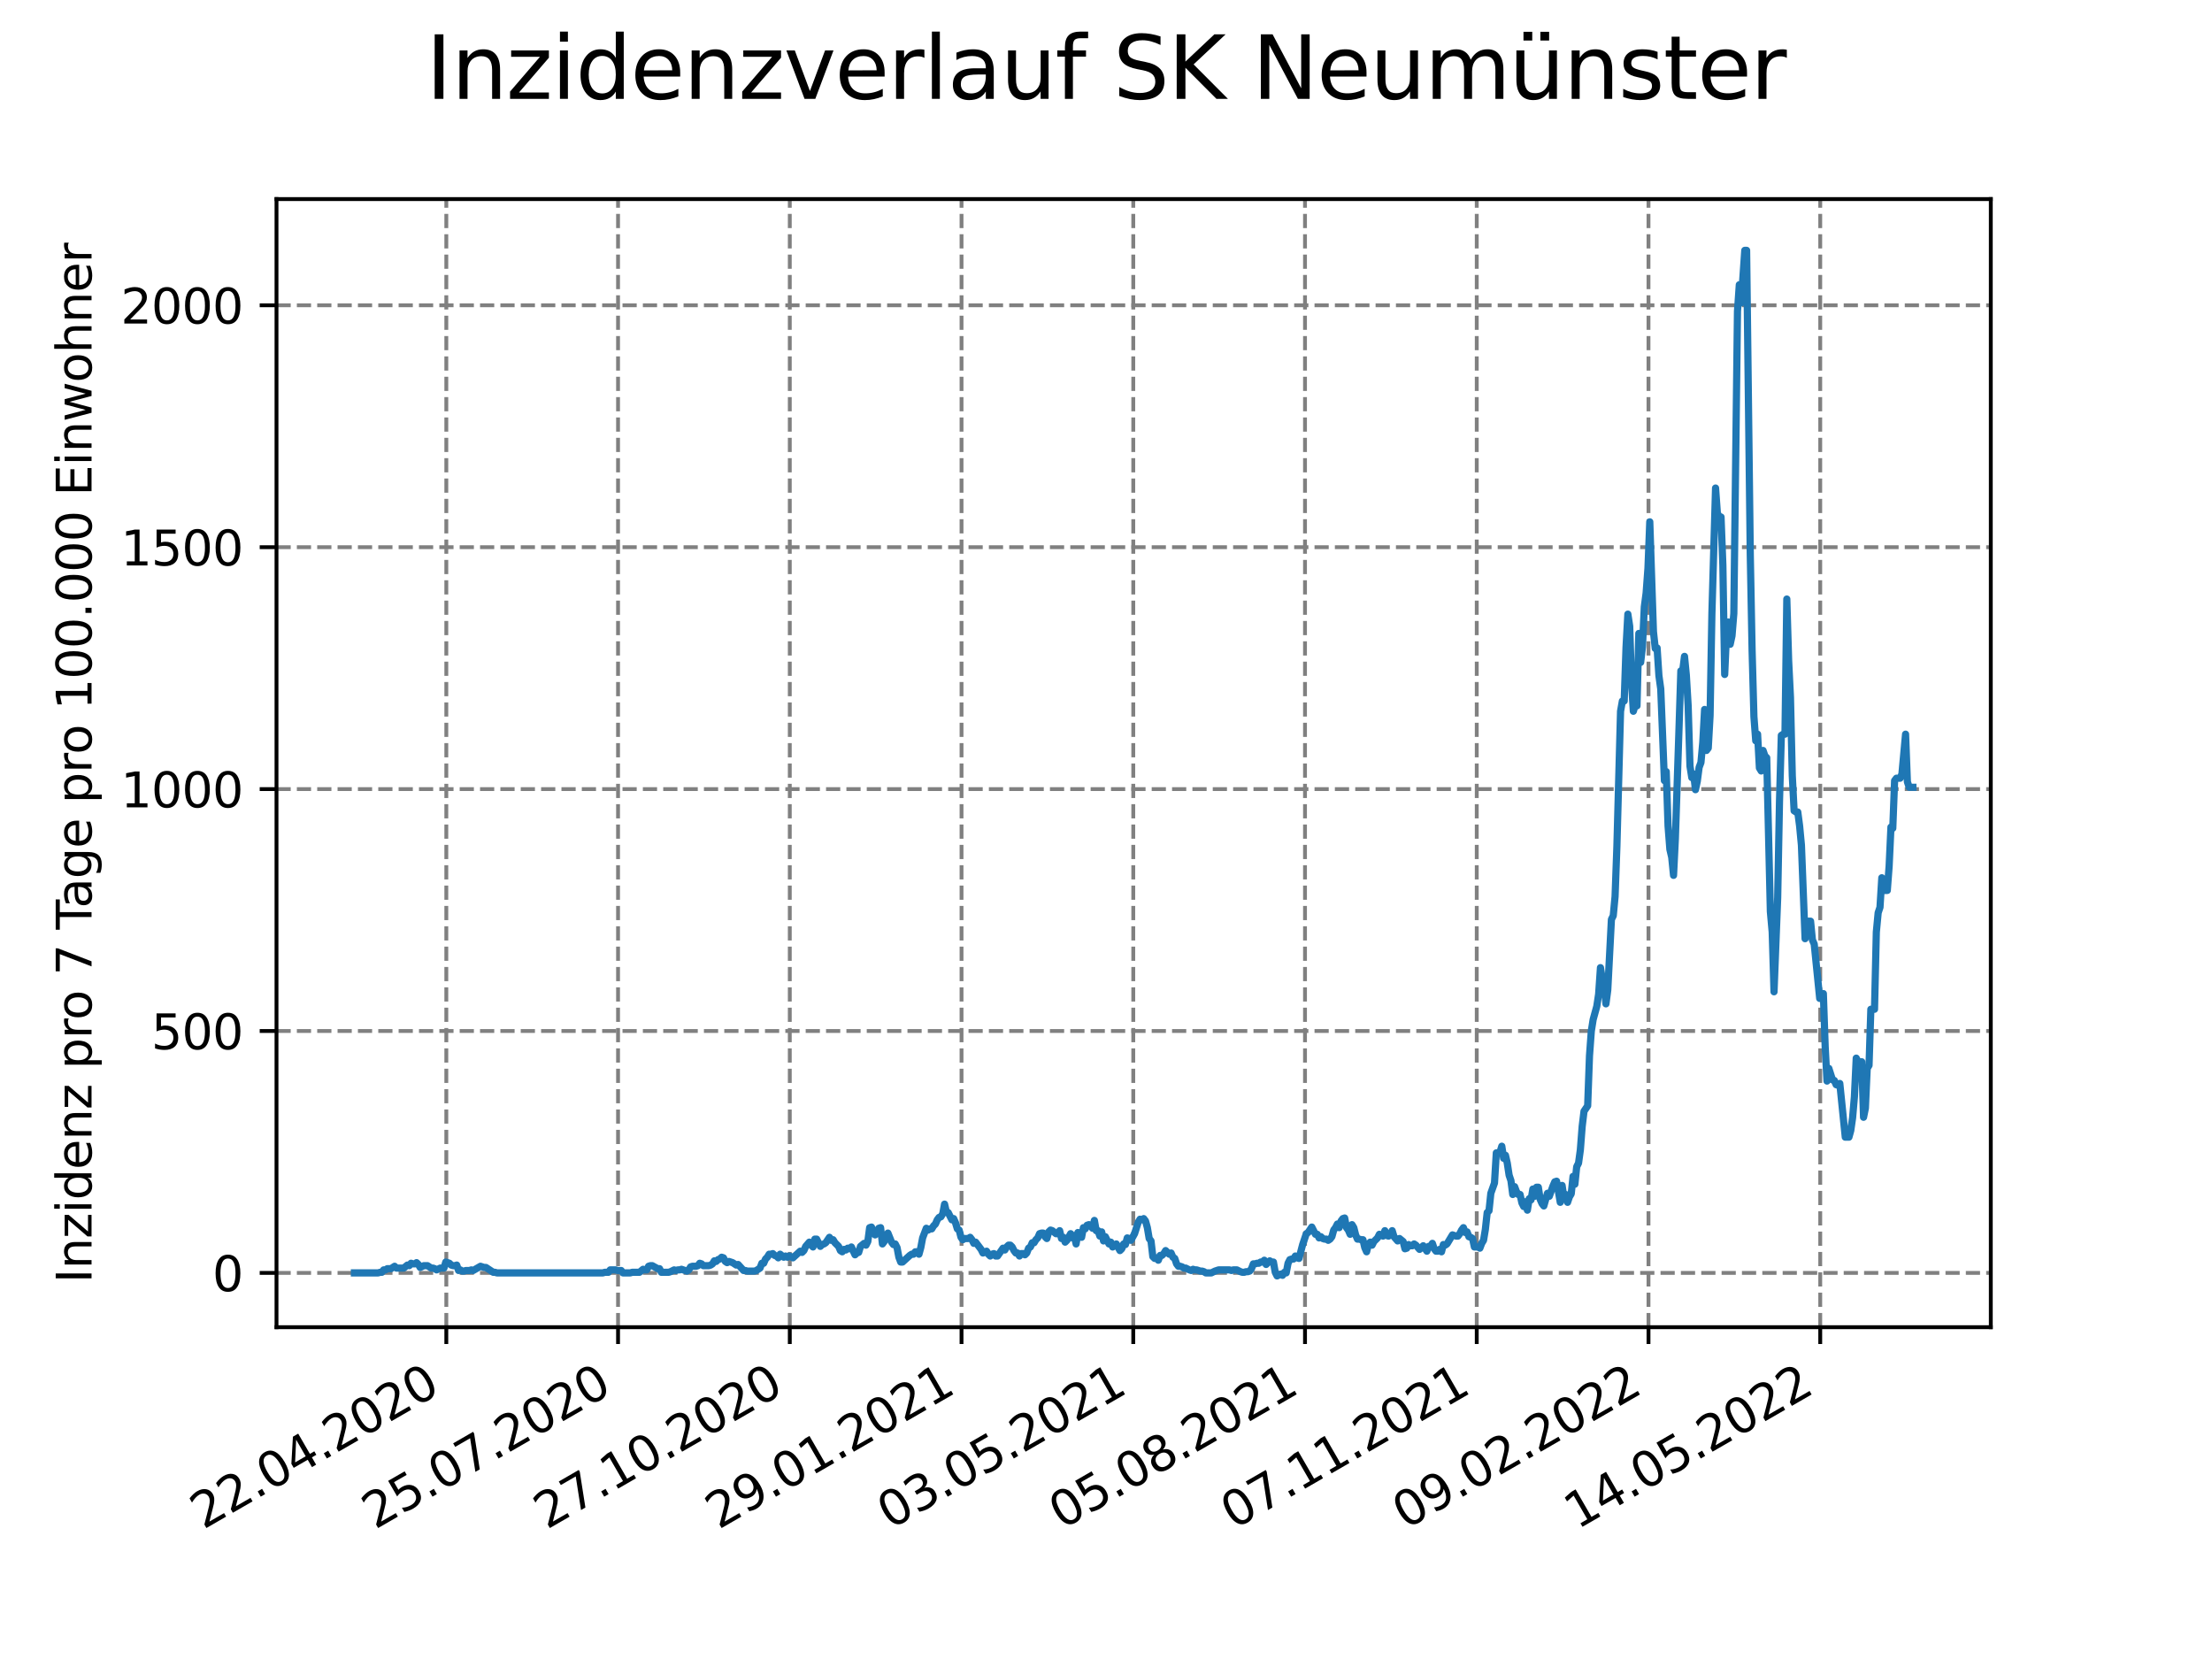 <?xml version="1.0" encoding="utf-8" standalone="no"?>
<!DOCTYPE svg PUBLIC "-//W3C//DTD SVG 1.1//EN"
  "http://www.w3.org/Graphics/SVG/1.1/DTD/svg11.dtd">
<svg xmlns:xlink="http://www.w3.org/1999/xlink" width="460.8pt" height="345.6pt" viewBox="0 0 460.8 345.6" xmlns="http://www.w3.org/2000/svg" version="1.1">
 <defs>
  <style type="text/css">*{stroke-linejoin: round; stroke-linecap: butt}</style>
 </defs>
 <g id="figure_1">
  <g id="patch_1">
   <path d="M 0 345.6 
L 460.8 345.6 
L 460.8 0 
L 0 0 
z
" style="fill: #ffffff"/>
  </g>
  <g id="axes_1">
   <g id="patch_2">
    <path d="M 57.6 276.48 
L 414.72 276.48 
L 414.72 41.472 
L 57.6 41.472 
z
" style="fill: #ffffff"/>
   </g>
   <g id="matplotlib.axis_1">
    <g id="xtick_1">
     <g id="line2d_1">
      <path d="M 92.974 276.48 
L 92.974 41.472 
" clip-path="url(#pdfe503b0ef)" style="fill: none; stroke-dasharray: 2.96,1.28; stroke-dashoffset: 0; stroke: #808080; stroke-width: 0.8"/>
     </g>
     <g id="line2d_2">
      <defs>
       <path id="m861357cc79" d="M 0 0 
L 0 3.5 
" style="stroke: #000000; stroke-width: 0.8"/>
      </defs>
      <g>
       <use xlink:href="#m861357cc79" x="92.974" y="276.48" style="stroke: #000000; stroke-width: 0.8"/>
      </g>
     </g>
     <g id="text_1">
      <!-- 22.04.2020 -->
      <g transform="translate(42.349 318.689)rotate(-30)scale(0.1 -0.1)">
       <defs>
        <path id="DejaVuSans-32" d="M 1228 531 
L 3431 531 
L 3431 0 
L 469 0 
L 469 531 
Q 828 903 1448 1529 
Q 2069 2156 2228 2338 
Q 2531 2678 2651 2914 
Q 2772 3150 2772 3378 
Q 2772 3750 2511 3984 
Q 2250 4219 1831 4219 
Q 1534 4219 1204 4116 
Q 875 4013 500 3803 
L 500 4441 
Q 881 4594 1212 4672 
Q 1544 4750 1819 4750 
Q 2544 4750 2975 4387 
Q 3406 4025 3406 3419 
Q 3406 3131 3298 2873 
Q 3191 2616 2906 2266 
Q 2828 2175 2409 1742 
Q 1991 1309 1228 531 
z
" transform="scale(0.016)"/>
        <path id="DejaVuSans-2e" d="M 684 794 
L 1344 794 
L 1344 0 
L 684 0 
L 684 794 
z
" transform="scale(0.016)"/>
        <path id="DejaVuSans-30" d="M 2034 4250 
Q 1547 4250 1301 3770 
Q 1056 3291 1056 2328 
Q 1056 1369 1301 889 
Q 1547 409 2034 409 
Q 2525 409 2770 889 
Q 3016 1369 3016 2328 
Q 3016 3291 2770 3770 
Q 2525 4250 2034 4250 
z
M 2034 4750 
Q 2819 4750 3233 4129 
Q 3647 3509 3647 2328 
Q 3647 1150 3233 529 
Q 2819 -91 2034 -91 
Q 1250 -91 836 529 
Q 422 1150 422 2328 
Q 422 3509 836 4129 
Q 1250 4750 2034 4750 
z
" transform="scale(0.016)"/>
        <path id="DejaVuSans-34" d="M 2419 4116 
L 825 1625 
L 2419 1625 
L 2419 4116 
z
M 2253 4666 
L 3047 4666 
L 3047 1625 
L 3713 1625 
L 3713 1100 
L 3047 1100 
L 3047 0 
L 2419 0 
L 2419 1100 
L 313 1100 
L 313 1709 
L 2253 4666 
z
" transform="scale(0.016)"/>
       </defs>
       <use xlink:href="#DejaVuSans-32"/>
       <use xlink:href="#DejaVuSans-32" x="63.623"/>
       <use xlink:href="#DejaVuSans-2e" x="127.246"/>
       <use xlink:href="#DejaVuSans-30" x="159.033"/>
       <use xlink:href="#DejaVuSans-34" x="222.656"/>
       <use xlink:href="#DejaVuSans-2e" x="286.279"/>
       <use xlink:href="#DejaVuSans-32" x="318.066"/>
       <use xlink:href="#DejaVuSans-30" x="381.689"/>
       <use xlink:href="#DejaVuSans-32" x="445.312"/>
       <use xlink:href="#DejaVuSans-30" x="508.936"/>
      </g>
     </g>
    </g>
    <g id="xtick_2">
     <g id="line2d_3">
      <path d="M 128.751 276.48 
L 128.751 41.472 
" clip-path="url(#pdfe503b0ef)" style="fill: none; stroke-dasharray: 2.96,1.28; stroke-dashoffset: 0; stroke: #808080; stroke-width: 0.8"/>
     </g>
     <g id="line2d_4">
      <g>
       <use xlink:href="#m861357cc79" x="128.751" y="276.48" style="stroke: #000000; stroke-width: 0.8"/>
      </g>
     </g>
     <g id="text_2">
      <!-- 25.07.2020 -->
      <g transform="translate(78.125 318.689)rotate(-30)scale(0.1 -0.1)">
       <defs>
        <path id="DejaVuSans-35" d="M 691 4666 
L 3169 4666 
L 3169 4134 
L 1269 4134 
L 1269 2991 
Q 1406 3038 1543 3061 
Q 1681 3084 1819 3084 
Q 2600 3084 3056 2656 
Q 3513 2228 3513 1497 
Q 3513 744 3044 326 
Q 2575 -91 1722 -91 
Q 1428 -91 1123 -41 
Q 819 9 494 109 
L 494 744 
Q 775 591 1075 516 
Q 1375 441 1709 441 
Q 2250 441 2565 725 
Q 2881 1009 2881 1497 
Q 2881 1984 2565 2268 
Q 2250 2553 1709 2553 
Q 1456 2553 1204 2497 
Q 953 2441 691 2322 
L 691 4666 
z
" transform="scale(0.016)"/>
        <path id="DejaVuSans-37" d="M 525 4666 
L 3525 4666 
L 3525 4397 
L 1831 0 
L 1172 0 
L 2766 4134 
L 525 4134 
L 525 4666 
z
" transform="scale(0.016)"/>
       </defs>
       <use xlink:href="#DejaVuSans-32"/>
       <use xlink:href="#DejaVuSans-35" x="63.623"/>
       <use xlink:href="#DejaVuSans-2e" x="127.246"/>
       <use xlink:href="#DejaVuSans-30" x="159.033"/>
       <use xlink:href="#DejaVuSans-37" x="222.656"/>
       <use xlink:href="#DejaVuSans-2e" x="286.279"/>
       <use xlink:href="#DejaVuSans-32" x="318.066"/>
       <use xlink:href="#DejaVuSans-30" x="381.689"/>
       <use xlink:href="#DejaVuSans-32" x="445.312"/>
       <use xlink:href="#DejaVuSans-30" x="508.936"/>
      </g>
     </g>
    </g>
    <g id="xtick_3">
     <g id="line2d_5">
      <path d="M 164.527 276.48 
L 164.527 41.472 
" clip-path="url(#pdfe503b0ef)" style="fill: none; stroke-dasharray: 2.96,1.28; stroke-dashoffset: 0; stroke: #808080; stroke-width: 0.8"/>
     </g>
     <g id="line2d_6">
      <g>
       <use xlink:href="#m861357cc79" x="164.527" y="276.48" style="stroke: #000000; stroke-width: 0.8"/>
      </g>
     </g>
     <g id="text_3">
      <!-- 27.10.2020 -->
      <g transform="translate(113.902 318.689)rotate(-30)scale(0.1 -0.1)">
       <defs>
        <path id="DejaVuSans-31" d="M 794 531 
L 1825 531 
L 1825 4091 
L 703 3866 
L 703 4441 
L 1819 4666 
L 2450 4666 
L 2450 531 
L 3481 531 
L 3481 0 
L 794 0 
L 794 531 
z
" transform="scale(0.016)"/>
       </defs>
       <use xlink:href="#DejaVuSans-32"/>
       <use xlink:href="#DejaVuSans-37" x="63.623"/>
       <use xlink:href="#DejaVuSans-2e" x="127.246"/>
       <use xlink:href="#DejaVuSans-31" x="159.033"/>
       <use xlink:href="#DejaVuSans-30" x="222.656"/>
       <use xlink:href="#DejaVuSans-2e" x="286.279"/>
       <use xlink:href="#DejaVuSans-32" x="318.066"/>
       <use xlink:href="#DejaVuSans-30" x="381.689"/>
       <use xlink:href="#DejaVuSans-32" x="445.312"/>
       <use xlink:href="#DejaVuSans-30" x="508.936"/>
      </g>
     </g>
    </g>
    <g id="xtick_4">
     <g id="line2d_7">
      <path d="M 200.304 276.48 
L 200.304 41.472 
" clip-path="url(#pdfe503b0ef)" style="fill: none; stroke-dasharray: 2.96,1.28; stroke-dashoffset: 0; stroke: #808080; stroke-width: 0.8"/>
     </g>
     <g id="line2d_8">
      <g>
       <use xlink:href="#m861357cc79" x="200.304" y="276.48" style="stroke: #000000; stroke-width: 0.8"/>
      </g>
     </g>
     <g id="text_4">
      <!-- 29.01.2021 -->
      <g transform="translate(149.679 318.689)rotate(-30)scale(0.1 -0.1)">
       <defs>
        <path id="DejaVuSans-39" d="M 703 97 
L 703 672 
Q 941 559 1184 500 
Q 1428 441 1663 441 
Q 2288 441 2617 861 
Q 2947 1281 2994 2138 
Q 2813 1869 2534 1725 
Q 2256 1581 1919 1581 
Q 1219 1581 811 2004 
Q 403 2428 403 3163 
Q 403 3881 828 4315 
Q 1253 4750 1959 4750 
Q 2769 4750 3195 4129 
Q 3622 3509 3622 2328 
Q 3622 1225 3098 567 
Q 2575 -91 1691 -91 
Q 1453 -91 1209 -44 
Q 966 3 703 97 
z
M 1959 2075 
Q 2384 2075 2632 2365 
Q 2881 2656 2881 3163 
Q 2881 3666 2632 3958 
Q 2384 4250 1959 4250 
Q 1534 4250 1286 3958 
Q 1038 3666 1038 3163 
Q 1038 2656 1286 2365 
Q 1534 2075 1959 2075 
z
" transform="scale(0.016)"/>
       </defs>
       <use xlink:href="#DejaVuSans-32"/>
       <use xlink:href="#DejaVuSans-39" x="63.623"/>
       <use xlink:href="#DejaVuSans-2e" x="127.246"/>
       <use xlink:href="#DejaVuSans-30" x="159.033"/>
       <use xlink:href="#DejaVuSans-31" x="222.656"/>
       <use xlink:href="#DejaVuSans-2e" x="286.279"/>
       <use xlink:href="#DejaVuSans-32" x="318.066"/>
       <use xlink:href="#DejaVuSans-30" x="381.689"/>
       <use xlink:href="#DejaVuSans-32" x="445.312"/>
       <use xlink:href="#DejaVuSans-31" x="508.936"/>
      </g>
     </g>
    </g>
    <g id="xtick_5">
     <g id="line2d_9">
      <path d="M 236.081 276.48 
L 236.081 41.472 
" clip-path="url(#pdfe503b0ef)" style="fill: none; stroke-dasharray: 2.96,1.28; stroke-dashoffset: 0; stroke: #808080; stroke-width: 0.8"/>
     </g>
     <g id="line2d_10">
      <g>
       <use xlink:href="#m861357cc79" x="236.081" y="276.48" style="stroke: #000000; stroke-width: 0.8"/>
      </g>
     </g>
     <g id="text_5">
      <!-- 03.05.2021 -->
      <g transform="translate(185.455 318.689)rotate(-30)scale(0.1 -0.1)">
       <defs>
        <path id="DejaVuSans-33" d="M 2597 2516 
Q 3050 2419 3304 2112 
Q 3559 1806 3559 1356 
Q 3559 666 3084 287 
Q 2609 -91 1734 -91 
Q 1441 -91 1130 -33 
Q 819 25 488 141 
L 488 750 
Q 750 597 1062 519 
Q 1375 441 1716 441 
Q 2309 441 2620 675 
Q 2931 909 2931 1356 
Q 2931 1769 2642 2001 
Q 2353 2234 1838 2234 
L 1294 2234 
L 1294 2753 
L 1863 2753 
Q 2328 2753 2575 2939 
Q 2822 3125 2822 3475 
Q 2822 3834 2567 4026 
Q 2313 4219 1838 4219 
Q 1578 4219 1281 4162 
Q 984 4106 628 3988 
L 628 4550 
Q 988 4650 1302 4700 
Q 1616 4750 1894 4750 
Q 2613 4750 3031 4423 
Q 3450 4097 3450 3541 
Q 3450 3153 3228 2886 
Q 3006 2619 2597 2516 
z
" transform="scale(0.016)"/>
       </defs>
       <use xlink:href="#DejaVuSans-30"/>
       <use xlink:href="#DejaVuSans-33" x="63.623"/>
       <use xlink:href="#DejaVuSans-2e" x="127.246"/>
       <use xlink:href="#DejaVuSans-30" x="159.033"/>
       <use xlink:href="#DejaVuSans-35" x="222.656"/>
       <use xlink:href="#DejaVuSans-2e" x="286.279"/>
       <use xlink:href="#DejaVuSans-32" x="318.066"/>
       <use xlink:href="#DejaVuSans-30" x="381.689"/>
       <use xlink:href="#DejaVuSans-32" x="445.312"/>
       <use xlink:href="#DejaVuSans-31" x="508.936"/>
      </g>
     </g>
    </g>
    <g id="xtick_6">
     <g id="line2d_11">
      <path d="M 271.857 276.48 
L 271.857 41.472 
" clip-path="url(#pdfe503b0ef)" style="fill: none; stroke-dasharray: 2.96,1.28; stroke-dashoffset: 0; stroke: #808080; stroke-width: 0.8"/>
     </g>
     <g id="line2d_12">
      <g>
       <use xlink:href="#m861357cc79" x="271.857" y="276.48" style="stroke: #000000; stroke-width: 0.8"/>
      </g>
     </g>
     <g id="text_6">
      <!-- 05.08.2021 -->
      <g transform="translate(221.232 318.689)rotate(-30)scale(0.1 -0.1)">
       <defs>
        <path id="DejaVuSans-38" d="M 2034 2216 
Q 1584 2216 1326 1975 
Q 1069 1734 1069 1313 
Q 1069 891 1326 650 
Q 1584 409 2034 409 
Q 2484 409 2743 651 
Q 3003 894 3003 1313 
Q 3003 1734 2745 1975 
Q 2488 2216 2034 2216 
z
M 1403 2484 
Q 997 2584 770 2862 
Q 544 3141 544 3541 
Q 544 4100 942 4425 
Q 1341 4750 2034 4750 
Q 2731 4750 3128 4425 
Q 3525 4100 3525 3541 
Q 3525 3141 3298 2862 
Q 3072 2584 2669 2484 
Q 3125 2378 3379 2068 
Q 3634 1759 3634 1313 
Q 3634 634 3220 271 
Q 2806 -91 2034 -91 
Q 1263 -91 848 271 
Q 434 634 434 1313 
Q 434 1759 690 2068 
Q 947 2378 1403 2484 
z
M 1172 3481 
Q 1172 3119 1398 2916 
Q 1625 2713 2034 2713 
Q 2441 2713 2670 2916 
Q 2900 3119 2900 3481 
Q 2900 3844 2670 4047 
Q 2441 4250 2034 4250 
Q 1625 4250 1398 4047 
Q 1172 3844 1172 3481 
z
" transform="scale(0.016)"/>
       </defs>
       <use xlink:href="#DejaVuSans-30"/>
       <use xlink:href="#DejaVuSans-35" x="63.623"/>
       <use xlink:href="#DejaVuSans-2e" x="127.246"/>
       <use xlink:href="#DejaVuSans-30" x="159.033"/>
       <use xlink:href="#DejaVuSans-38" x="222.656"/>
       <use xlink:href="#DejaVuSans-2e" x="286.279"/>
       <use xlink:href="#DejaVuSans-32" x="318.066"/>
       <use xlink:href="#DejaVuSans-30" x="381.689"/>
       <use xlink:href="#DejaVuSans-32" x="445.312"/>
       <use xlink:href="#DejaVuSans-31" x="508.936"/>
      </g>
     </g>
    </g>
    <g id="xtick_7">
     <g id="line2d_13">
      <path d="M 307.634 276.48 
L 307.634 41.472 
" clip-path="url(#pdfe503b0ef)" style="fill: none; stroke-dasharray: 2.96,1.28; stroke-dashoffset: 0; stroke: #808080; stroke-width: 0.8"/>
     </g>
     <g id="line2d_14">
      <g>
       <use xlink:href="#m861357cc79" x="307.634" y="276.48" style="stroke: #000000; stroke-width: 0.8"/>
      </g>
     </g>
     <g id="text_7">
      <!-- 07.11.2021 -->
      <g transform="translate(257.009 318.689)rotate(-30)scale(0.1 -0.1)">
       <use xlink:href="#DejaVuSans-30"/>
       <use xlink:href="#DejaVuSans-37" x="63.623"/>
       <use xlink:href="#DejaVuSans-2e" x="127.246"/>
       <use xlink:href="#DejaVuSans-31" x="159.033"/>
       <use xlink:href="#DejaVuSans-31" x="222.656"/>
       <use xlink:href="#DejaVuSans-2e" x="286.279"/>
       <use xlink:href="#DejaVuSans-32" x="318.066"/>
       <use xlink:href="#DejaVuSans-30" x="381.689"/>
       <use xlink:href="#DejaVuSans-32" x="445.312"/>
       <use xlink:href="#DejaVuSans-31" x="508.936"/>
      </g>
     </g>
    </g>
    <g id="xtick_8">
     <g id="line2d_15">
      <path d="M 343.411 276.48 
L 343.411 41.472 
" clip-path="url(#pdfe503b0ef)" style="fill: none; stroke-dasharray: 2.96,1.28; stroke-dashoffset: 0; stroke: #808080; stroke-width: 0.8"/>
     </g>
     <g id="line2d_16">
      <g>
       <use xlink:href="#m861357cc79" x="343.411" y="276.48" style="stroke: #000000; stroke-width: 0.8"/>
      </g>
     </g>
     <g id="text_8">
      <!-- 09.02.2022 -->
      <g transform="translate(292.786 318.689)rotate(-30)scale(0.1 -0.1)">
       <use xlink:href="#DejaVuSans-30"/>
       <use xlink:href="#DejaVuSans-39" x="63.623"/>
       <use xlink:href="#DejaVuSans-2e" x="127.246"/>
       <use xlink:href="#DejaVuSans-30" x="159.033"/>
       <use xlink:href="#DejaVuSans-32" x="222.656"/>
       <use xlink:href="#DejaVuSans-2e" x="286.279"/>
       <use xlink:href="#DejaVuSans-32" x="318.066"/>
       <use xlink:href="#DejaVuSans-30" x="381.689"/>
       <use xlink:href="#DejaVuSans-32" x="445.312"/>
       <use xlink:href="#DejaVuSans-32" x="508.936"/>
      </g>
     </g>
    </g>
    <g id="xtick_9">
     <g id="line2d_17">
      <path d="M 379.188 276.48 
L 379.188 41.472 
" clip-path="url(#pdfe503b0ef)" style="fill: none; stroke-dasharray: 2.96,1.28; stroke-dashoffset: 0; stroke: #808080; stroke-width: 0.8"/>
     </g>
     <g id="line2d_18">
      <g>
       <use xlink:href="#m861357cc79" x="379.188" y="276.48" style="stroke: #000000; stroke-width: 0.8"/>
      </g>
     </g>
     <g id="text_9">
      <!-- 14.05.2022 -->
      <g transform="translate(328.562 318.689)rotate(-30)scale(0.1 -0.1)">
       <use xlink:href="#DejaVuSans-31"/>
       <use xlink:href="#DejaVuSans-34" x="63.623"/>
       <use xlink:href="#DejaVuSans-2e" x="127.246"/>
       <use xlink:href="#DejaVuSans-30" x="159.033"/>
       <use xlink:href="#DejaVuSans-35" x="222.656"/>
       <use xlink:href="#DejaVuSans-2e" x="286.279"/>
       <use xlink:href="#DejaVuSans-32" x="318.066"/>
       <use xlink:href="#DejaVuSans-30" x="381.689"/>
       <use xlink:href="#DejaVuSans-32" x="445.312"/>
       <use xlink:href="#DejaVuSans-32" x="508.936"/>
      </g>
     </g>
    </g>
   </g>
   <g id="matplotlib.axis_2">
    <g id="ytick_1">
     <g id="line2d_19">
      <path d="M 57.6 265.169 
L 414.72 265.169 
" clip-path="url(#pdfe503b0ef)" style="fill: none; stroke-dasharray: 2.96,1.28; stroke-dashoffset: 0; stroke: #808080; stroke-width: 0.8"/>
     </g>
     <g id="line2d_20">
      <defs>
       <path id="mcc8c8bc924" d="M 0 0 
L -3.5 0 
" style="stroke: #000000; stroke-width: 0.8"/>
      </defs>
      <g>
       <use xlink:href="#mcc8c8bc924" x="57.6" y="265.169" style="stroke: #000000; stroke-width: 0.8"/>
      </g>
     </g>
     <g id="text_10">
      <!-- 0 -->
      <g transform="translate(44.237 268.969)scale(0.1 -0.1)">
       <use xlink:href="#DejaVuSans-30"/>
      </g>
     </g>
    </g>
    <g id="ytick_2">
     <g id="line2d_21">
      <path d="M 57.6 214.777 
L 414.72 214.777 
" clip-path="url(#pdfe503b0ef)" style="fill: none; stroke-dasharray: 2.96,1.28; stroke-dashoffset: 0; stroke: #808080; stroke-width: 0.8"/>
     </g>
     <g id="line2d_22">
      <g>
       <use xlink:href="#mcc8c8bc924" x="57.6" y="214.777" style="stroke: #000000; stroke-width: 0.8"/>
      </g>
     </g>
     <g id="text_11">
      <!-- 500 -->
      <g transform="translate(31.512 218.576)scale(0.1 -0.1)">
       <use xlink:href="#DejaVuSans-35"/>
       <use xlink:href="#DejaVuSans-30" x="63.623"/>
       <use xlink:href="#DejaVuSans-30" x="127.246"/>
      </g>
     </g>
    </g>
    <g id="ytick_3">
     <g id="line2d_23">
      <path d="M 57.6 164.385 
L 414.72 164.385 
" clip-path="url(#pdfe503b0ef)" style="fill: none; stroke-dasharray: 2.96,1.28; stroke-dashoffset: 0; stroke: #808080; stroke-width: 0.8"/>
     </g>
     <g id="line2d_24">
      <g>
       <use xlink:href="#mcc8c8bc924" x="57.6" y="164.385" style="stroke: #000000; stroke-width: 0.8"/>
      </g>
     </g>
     <g id="text_12">
      <!-- 1000 -->
      <g transform="translate(25.15 168.184)scale(0.1 -0.1)">
       <use xlink:href="#DejaVuSans-31"/>
       <use xlink:href="#DejaVuSans-30" x="63.623"/>
       <use xlink:href="#DejaVuSans-30" x="127.246"/>
       <use xlink:href="#DejaVuSans-30" x="190.869"/>
      </g>
     </g>
    </g>
    <g id="ytick_4">
     <g id="line2d_25">
      <path d="M 57.6 113.993 
L 414.72 113.993 
" clip-path="url(#pdfe503b0ef)" style="fill: none; stroke-dasharray: 2.96,1.28; stroke-dashoffset: 0; stroke: #808080; stroke-width: 0.8"/>
     </g>
     <g id="line2d_26">
      <g>
       <use xlink:href="#mcc8c8bc924" x="57.6" y="113.993" style="stroke: #000000; stroke-width: 0.8"/>
      </g>
     </g>
     <g id="text_13">
      <!-- 1500 -->
      <g transform="translate(25.15 117.792)scale(0.1 -0.1)">
       <use xlink:href="#DejaVuSans-31"/>
       <use xlink:href="#DejaVuSans-35" x="63.623"/>
       <use xlink:href="#DejaVuSans-30" x="127.246"/>
       <use xlink:href="#DejaVuSans-30" x="190.869"/>
      </g>
     </g>
    </g>
    <g id="ytick_5">
     <g id="line2d_27">
      <path d="M 57.6 63.6 
L 414.72 63.6 
" clip-path="url(#pdfe503b0ef)" style="fill: none; stroke-dasharray: 2.96,1.28; stroke-dashoffset: 0; stroke: #808080; stroke-width: 0.8"/>
     </g>
     <g id="line2d_28">
      <g>
       <use xlink:href="#mcc8c8bc924" x="57.6" y="63.6" style="stroke: #000000; stroke-width: 0.8"/>
      </g>
     </g>
     <g id="text_14">
      <!-- 2000 -->
      <g transform="translate(25.15 67.4)scale(0.1 -0.1)">
       <use xlink:href="#DejaVuSans-32"/>
       <use xlink:href="#DejaVuSans-30" x="63.623"/>
       <use xlink:href="#DejaVuSans-30" x="127.246"/>
       <use xlink:href="#DejaVuSans-30" x="190.869"/>
      </g>
     </g>
    </g>
    <g id="text_15">
     <!-- Inzidenz pro 7 Tage pro 100.000 Einwohner -->
     <g transform="translate(19.07 267.301)rotate(-90)scale(0.1 -0.1)">
      <defs>
       <path id="DejaVuSans-49" d="M 628 4666 
L 1259 4666 
L 1259 0 
L 628 0 
L 628 4666 
z
" transform="scale(0.016)"/>
       <path id="DejaVuSans-6e" d="M 3513 2113 
L 3513 0 
L 2938 0 
L 2938 2094 
Q 2938 2591 2744 2837 
Q 2550 3084 2163 3084 
Q 1697 3084 1428 2787 
Q 1159 2491 1159 1978 
L 1159 0 
L 581 0 
L 581 3500 
L 1159 3500 
L 1159 2956 
Q 1366 3272 1645 3428 
Q 1925 3584 2291 3584 
Q 2894 3584 3203 3211 
Q 3513 2838 3513 2113 
z
" transform="scale(0.016)"/>
       <path id="DejaVuSans-7a" d="M 353 3500 
L 3084 3500 
L 3084 2975 
L 922 459 
L 3084 459 
L 3084 0 
L 275 0 
L 275 525 
L 2438 3041 
L 353 3041 
L 353 3500 
z
" transform="scale(0.016)"/>
       <path id="DejaVuSans-69" d="M 603 3500 
L 1178 3500 
L 1178 0 
L 603 0 
L 603 3500 
z
M 603 4863 
L 1178 4863 
L 1178 4134 
L 603 4134 
L 603 4863 
z
" transform="scale(0.016)"/>
       <path id="DejaVuSans-64" d="M 2906 2969 
L 2906 4863 
L 3481 4863 
L 3481 0 
L 2906 0 
L 2906 525 
Q 2725 213 2448 61 
Q 2172 -91 1784 -91 
Q 1150 -91 751 415 
Q 353 922 353 1747 
Q 353 2572 751 3078 
Q 1150 3584 1784 3584 
Q 2172 3584 2448 3432 
Q 2725 3281 2906 2969 
z
M 947 1747 
Q 947 1113 1208 752 
Q 1469 391 1925 391 
Q 2381 391 2643 752 
Q 2906 1113 2906 1747 
Q 2906 2381 2643 2742 
Q 2381 3103 1925 3103 
Q 1469 3103 1208 2742 
Q 947 2381 947 1747 
z
" transform="scale(0.016)"/>
       <path id="DejaVuSans-65" d="M 3597 1894 
L 3597 1613 
L 953 1613 
Q 991 1019 1311 708 
Q 1631 397 2203 397 
Q 2534 397 2845 478 
Q 3156 559 3463 722 
L 3463 178 
Q 3153 47 2828 -22 
Q 2503 -91 2169 -91 
Q 1331 -91 842 396 
Q 353 884 353 1716 
Q 353 2575 817 3079 
Q 1281 3584 2069 3584 
Q 2775 3584 3186 3129 
Q 3597 2675 3597 1894 
z
M 3022 2063 
Q 3016 2534 2758 2815 
Q 2500 3097 2075 3097 
Q 1594 3097 1305 2825 
Q 1016 2553 972 2059 
L 3022 2063 
z
" transform="scale(0.016)"/>
       <path id="DejaVuSans-20" transform="scale(0.016)"/>
       <path id="DejaVuSans-70" d="M 1159 525 
L 1159 -1331 
L 581 -1331 
L 581 3500 
L 1159 3500 
L 1159 2969 
Q 1341 3281 1617 3432 
Q 1894 3584 2278 3584 
Q 2916 3584 3314 3078 
Q 3713 2572 3713 1747 
Q 3713 922 3314 415 
Q 2916 -91 2278 -91 
Q 1894 -91 1617 61 
Q 1341 213 1159 525 
z
M 3116 1747 
Q 3116 2381 2855 2742 
Q 2594 3103 2138 3103 
Q 1681 3103 1420 2742 
Q 1159 2381 1159 1747 
Q 1159 1113 1420 752 
Q 1681 391 2138 391 
Q 2594 391 2855 752 
Q 3116 1113 3116 1747 
z
" transform="scale(0.016)"/>
       <path id="DejaVuSans-72" d="M 2631 2963 
Q 2534 3019 2420 3045 
Q 2306 3072 2169 3072 
Q 1681 3072 1420 2755 
Q 1159 2438 1159 1844 
L 1159 0 
L 581 0 
L 581 3500 
L 1159 3500 
L 1159 2956 
Q 1341 3275 1631 3429 
Q 1922 3584 2338 3584 
Q 2397 3584 2469 3576 
Q 2541 3569 2628 3553 
L 2631 2963 
z
" transform="scale(0.016)"/>
       <path id="DejaVuSans-6f" d="M 1959 3097 
Q 1497 3097 1228 2736 
Q 959 2375 959 1747 
Q 959 1119 1226 758 
Q 1494 397 1959 397 
Q 2419 397 2687 759 
Q 2956 1122 2956 1747 
Q 2956 2369 2687 2733 
Q 2419 3097 1959 3097 
z
M 1959 3584 
Q 2709 3584 3137 3096 
Q 3566 2609 3566 1747 
Q 3566 888 3137 398 
Q 2709 -91 1959 -91 
Q 1206 -91 779 398 
Q 353 888 353 1747 
Q 353 2609 779 3096 
Q 1206 3584 1959 3584 
z
" transform="scale(0.016)"/>
       <path id="DejaVuSans-54" d="M -19 4666 
L 3928 4666 
L 3928 4134 
L 2272 4134 
L 2272 0 
L 1638 0 
L 1638 4134 
L -19 4134 
L -19 4666 
z
" transform="scale(0.016)"/>
       <path id="DejaVuSans-61" d="M 2194 1759 
Q 1497 1759 1228 1600 
Q 959 1441 959 1056 
Q 959 750 1161 570 
Q 1363 391 1709 391 
Q 2188 391 2477 730 
Q 2766 1069 2766 1631 
L 2766 1759 
L 2194 1759 
z
M 3341 1997 
L 3341 0 
L 2766 0 
L 2766 531 
Q 2569 213 2275 61 
Q 1981 -91 1556 -91 
Q 1019 -91 701 211 
Q 384 513 384 1019 
Q 384 1609 779 1909 
Q 1175 2209 1959 2209 
L 2766 2209 
L 2766 2266 
Q 2766 2663 2505 2880 
Q 2244 3097 1772 3097 
Q 1472 3097 1187 3025 
Q 903 2953 641 2809 
L 641 3341 
Q 956 3463 1253 3523 
Q 1550 3584 1831 3584 
Q 2591 3584 2966 3190 
Q 3341 2797 3341 1997 
z
" transform="scale(0.016)"/>
       <path id="DejaVuSans-67" d="M 2906 1791 
Q 2906 2416 2648 2759 
Q 2391 3103 1925 3103 
Q 1463 3103 1205 2759 
Q 947 2416 947 1791 
Q 947 1169 1205 825 
Q 1463 481 1925 481 
Q 2391 481 2648 825 
Q 2906 1169 2906 1791 
z
M 3481 434 
Q 3481 -459 3084 -895 
Q 2688 -1331 1869 -1331 
Q 1566 -1331 1297 -1286 
Q 1028 -1241 775 -1147 
L 775 -588 
Q 1028 -725 1275 -790 
Q 1522 -856 1778 -856 
Q 2344 -856 2625 -561 
Q 2906 -266 2906 331 
L 2906 616 
Q 2728 306 2450 153 
Q 2172 0 1784 0 
Q 1141 0 747 490 
Q 353 981 353 1791 
Q 353 2603 747 3093 
Q 1141 3584 1784 3584 
Q 2172 3584 2450 3431 
Q 2728 3278 2906 2969 
L 2906 3500 
L 3481 3500 
L 3481 434 
z
" transform="scale(0.016)"/>
       <path id="DejaVuSans-45" d="M 628 4666 
L 3578 4666 
L 3578 4134 
L 1259 4134 
L 1259 2753 
L 3481 2753 
L 3481 2222 
L 1259 2222 
L 1259 531 
L 3634 531 
L 3634 0 
L 628 0 
L 628 4666 
z
" transform="scale(0.016)"/>
       <path id="DejaVuSans-77" d="M 269 3500 
L 844 3500 
L 1563 769 
L 2278 3500 
L 2956 3500 
L 3675 769 
L 4391 3500 
L 4966 3500 
L 4050 0 
L 3372 0 
L 2619 2869 
L 1863 0 
L 1184 0 
L 269 3500 
z
" transform="scale(0.016)"/>
       <path id="DejaVuSans-68" d="M 3513 2113 
L 3513 0 
L 2938 0 
L 2938 2094 
Q 2938 2591 2744 2837 
Q 2550 3084 2163 3084 
Q 1697 3084 1428 2787 
Q 1159 2491 1159 1978 
L 1159 0 
L 581 0 
L 581 4863 
L 1159 4863 
L 1159 2956 
Q 1366 3272 1645 3428 
Q 1925 3584 2291 3584 
Q 2894 3584 3203 3211 
Q 3513 2838 3513 2113 
z
" transform="scale(0.016)"/>
      </defs>
      <use xlink:href="#DejaVuSans-49"/>
      <use xlink:href="#DejaVuSans-6e" x="29.492"/>
      <use xlink:href="#DejaVuSans-7a" x="92.871"/>
      <use xlink:href="#DejaVuSans-69" x="145.361"/>
      <use xlink:href="#DejaVuSans-64" x="173.145"/>
      <use xlink:href="#DejaVuSans-65" x="236.621"/>
      <use xlink:href="#DejaVuSans-6e" x="298.145"/>
      <use xlink:href="#DejaVuSans-7a" x="361.523"/>
      <use xlink:href="#DejaVuSans-20" x="414.014"/>
      <use xlink:href="#DejaVuSans-70" x="445.801"/>
      <use xlink:href="#DejaVuSans-72" x="509.277"/>
      <use xlink:href="#DejaVuSans-6f" x="548.141"/>
      <use xlink:href="#DejaVuSans-20" x="609.322"/>
      <use xlink:href="#DejaVuSans-37" x="641.109"/>
      <use xlink:href="#DejaVuSans-20" x="704.732"/>
      <use xlink:href="#DejaVuSans-54" x="736.52"/>
      <use xlink:href="#DejaVuSans-61" x="781.104"/>
      <use xlink:href="#DejaVuSans-67" x="842.383"/>
      <use xlink:href="#DejaVuSans-65" x="905.859"/>
      <use xlink:href="#DejaVuSans-20" x="967.383"/>
      <use xlink:href="#DejaVuSans-70" x="999.17"/>
      <use xlink:href="#DejaVuSans-72" x="1062.646"/>
      <use xlink:href="#DejaVuSans-6f" x="1101.51"/>
      <use xlink:href="#DejaVuSans-20" x="1162.691"/>
      <use xlink:href="#DejaVuSans-31" x="1194.479"/>
      <use xlink:href="#DejaVuSans-30" x="1258.102"/>
      <use xlink:href="#DejaVuSans-30" x="1321.725"/>
      <use xlink:href="#DejaVuSans-2e" x="1385.348"/>
      <use xlink:href="#DejaVuSans-30" x="1417.135"/>
      <use xlink:href="#DejaVuSans-30" x="1480.758"/>
      <use xlink:href="#DejaVuSans-30" x="1544.381"/>
      <use xlink:href="#DejaVuSans-20" x="1608.004"/>
      <use xlink:href="#DejaVuSans-45" x="1639.791"/>
      <use xlink:href="#DejaVuSans-69" x="1702.975"/>
      <use xlink:href="#DejaVuSans-6e" x="1730.758"/>
      <use xlink:href="#DejaVuSans-77" x="1794.137"/>
      <use xlink:href="#DejaVuSans-6f" x="1875.924"/>
      <use xlink:href="#DejaVuSans-68" x="1937.105"/>
      <use xlink:href="#DejaVuSans-6e" x="2000.484"/>
      <use xlink:href="#DejaVuSans-65" x="2063.863"/>
      <use xlink:href="#DejaVuSans-72" x="2125.387"/>
     </g>
    </g>
   </g>
   <g id="line2d_29">
    <path d="M 73.833 265.169 
L 78.781 265.169 
L 79.161 265.044 
L 79.542 265.044 
L 79.922 264.541 
L 80.303 264.541 
L 80.684 264.29 
L 81.445 264.29 
L 82.206 263.787 
L 82.587 264.164 
L 84.109 264.164 
L 84.87 263.536 
L 85.251 263.661 
L 85.631 263.159 
L 86.012 263.284 
L 86.393 263.284 
L 86.773 263.033 
L 87.154 263.41 
L 87.534 264.038 
L 88.296 263.661 
L 89.057 263.661 
L 89.818 264.164 
L 90.199 264.164 
L 90.579 264.29 
L 90.96 264.541 
L 91.721 264.164 
L 92.482 264.164 
L 92.863 262.907 
L 93.624 263.159 
L 94.005 263.536 
L 94.385 263.661 
L 94.766 263.661 
L 95.147 263.536 
L 95.527 264.667 
L 95.908 264.541 
L 96.288 264.792 
L 96.669 264.792 
L 97.05 264.667 
L 97.811 264.667 
L 98.191 264.541 
L 98.572 264.667 
L 100.094 263.787 
L 100.856 264.038 
L 101.236 264.038 
L 102.759 265.044 
L 103.139 265.044 
L 103.52 265.169 
L 125.595 265.169 
L 125.975 265.044 
L 126.737 265.044 
L 127.117 264.541 
L 128.259 264.541 
L 128.64 264.667 
L 129.401 264.667 
L 129.781 265.169 
L 131.304 265.169 
L 131.684 265.044 
L 133.207 265.044 
L 133.968 264.415 
L 134.349 264.541 
L 134.729 264.541 
L 135.11 263.787 
L 135.49 263.661 
L 135.871 263.661 
L 137.013 264.29 
L 137.393 264.29 
L 137.774 265.044 
L 139.296 265.044 
L 139.677 264.918 
L 140.438 264.541 
L 140.819 264.667 
L 141.199 264.541 
L 141.58 264.541 
L 141.961 264.415 
L 143.103 264.792 
L 143.483 264.541 
L 143.864 263.913 
L 144.244 263.787 
L 145.006 263.787 
L 145.386 263.661 
L 145.767 263.159 
L 146.147 263.284 
L 146.528 263.661 
L 147.67 263.661 
L 148.05 263.536 
L 148.431 263.284 
L 148.812 262.656 
L 149.192 262.782 
L 149.573 262.405 
L 149.953 262.279 
L 150.334 261.902 
L 150.715 262.028 
L 151.095 262.782 
L 151.476 263.033 
L 151.856 262.782 
L 152.618 263.033 
L 153.379 263.536 
L 153.759 263.41 
L 154.901 264.667 
L 155.282 264.667 
L 155.662 264.792 
L 157.185 264.792 
L 157.565 264.667 
L 158.327 264.164 
L 158.707 263.159 
L 159.088 263.159 
L 159.468 262.279 
L 159.849 261.902 
L 160.23 261.274 
L 160.61 261.274 
L 160.991 261.148 
L 161.371 261.525 
L 161.752 261.651 
L 162.133 262.028 
L 162.513 261.274 
L 163.274 261.902 
L 163.655 261.651 
L 164.036 261.902 
L 164.416 261.651 
L 164.797 261.776 
L 165.178 262.028 
L 166.7 260.645 
L 167.081 260.897 
L 167.461 260.52 
L 167.842 259.64 
L 168.603 258.76 
L 168.984 259.389 
L 169.364 259.766 
L 169.745 258.132 
L 170.125 258.132 
L 170.887 259.64 
L 171.267 259.263 
L 171.648 259.137 
L 172.028 258.886 
L 172.79 257.755 
L 173.17 258.383 
L 173.551 258.257 
L 173.931 258.886 
L 174.693 259.64 
L 175.073 260.52 
L 175.454 260.771 
L 175.834 260.268 
L 176.215 260.394 
L 176.596 260.017 
L 176.976 260.143 
L 177.357 259.766 
L 178.118 261.399 
L 178.499 261.022 
L 178.879 260.897 
L 179.26 259.64 
L 180.021 259.011 
L 180.402 259.389 
L 180.782 258.634 
L 181.163 255.744 
L 181.543 255.618 
L 181.924 256.624 
L 182.305 257.252 
L 182.685 256.749 
L 183.066 255.87 
L 183.446 255.744 
L 183.827 259.137 
L 184.208 258.634 
L 184.588 257.88 
L 184.969 256.875 
L 185.73 258.76 
L 186.111 259.263 
L 186.491 259.137 
L 186.872 259.891 
L 187.252 261.902 
L 187.633 262.907 
L 188.014 262.907 
L 189.536 261.525 
L 189.917 261.274 
L 190.297 261.274 
L 190.678 260.771 
L 191.059 260.771 
L 191.439 261.274 
L 191.82 259.891 
L 192.2 257.88 
L 192.962 255.87 
L 193.342 256.247 
L 193.723 255.995 
L 194.103 255.995 
L 194.484 255.367 
L 194.865 254.99 
L 195.245 254.11 
L 195.626 253.608 
L 196.006 253.482 
L 196.387 252.854 
L 196.768 250.843 
L 197.148 252.477 
L 197.529 252.602 
L 198.29 254.11 
L 198.671 253.859 
L 199.051 254.739 
L 199.432 255.995 
L 199.812 256.247 
L 200.193 257.755 
L 200.574 258.257 
L 200.954 258.006 
L 201.715 258.006 
L 202.096 257.755 
L 202.477 258.257 
L 202.857 259.011 
L 203.238 258.76 
L 204.38 260.268 
L 204.76 261.022 
L 205.141 260.897 
L 205.521 260.645 
L 205.902 261.274 
L 206.283 261.651 
L 206.663 261.274 
L 207.044 261.148 
L 207.424 261.651 
L 207.805 261.651 
L 208.947 260.017 
L 209.327 260.394 
L 209.708 259.766 
L 210.089 259.389 
L 210.469 259.389 
L 210.85 259.766 
L 211.23 260.52 
L 211.611 261.022 
L 211.992 261.022 
L 212.372 261.651 
L 212.753 261.148 
L 213.134 261.148 
L 213.514 261.399 
L 213.895 261.022 
L 214.275 260.017 
L 214.656 259.766 
L 215.037 258.886 
L 215.417 258.886 
L 215.798 258.257 
L 216.178 257.88 
L 216.559 257.001 
L 216.94 256.875 
L 217.32 256.875 
L 217.701 257.629 
L 218.081 258.006 
L 218.462 256.624 
L 218.843 256.247 
L 219.223 256.372 
L 219.984 257.001 
L 220.365 257.001 
L 220.746 256.372 
L 221.126 258.006 
L 221.507 257.755 
L 221.887 258.76 
L 222.268 258.383 
L 223.029 257.001 
L 223.41 257.88 
L 223.79 257.378 
L 224.171 259.137 
L 224.552 256.749 
L 224.932 257.126 
L 225.313 257.755 
L 225.693 255.744 
L 226.074 255.995 
L 226.455 255.241 
L 226.835 255.116 
L 227.216 255.367 
L 227.596 255.87 
L 227.977 254.236 
L 228.358 256.372 
L 228.738 256.372 
L 229.119 257.503 
L 229.499 256.624 
L 229.88 258.509 
L 230.261 257.629 
L 231.022 259.137 
L 231.402 258.76 
L 231.783 259.766 
L 232.544 259.137 
L 233.305 260.52 
L 233.686 260.143 
L 234.067 259.137 
L 234.447 259.263 
L 234.828 257.88 
L 235.208 258.006 
L 235.589 258.383 
L 236.35 257.001 
L 237.112 254.613 
L 237.492 253.985 
L 237.873 254.11 
L 238.253 253.859 
L 238.634 254.362 
L 239.015 255.744 
L 239.395 258.006 
L 239.776 258.509 
L 240.156 261.776 
L 240.537 262.153 
L 240.918 262.028 
L 241.298 262.53 
L 241.679 261.525 
L 242.059 261.525 
L 242.44 261.148 
L 242.821 260.52 
L 243.582 261.274 
L 243.962 261.022 
L 244.343 261.902 
L 244.724 262.153 
L 245.104 263.284 
L 245.485 263.787 
L 245.865 263.787 
L 246.246 263.913 
L 246.627 264.164 
L 247.007 264.164 
L 247.768 264.541 
L 248.149 264.667 
L 248.53 264.415 
L 248.91 264.541 
L 249.291 264.541 
L 250.052 264.792 
L 250.433 264.792 
L 250.813 264.918 
L 251.194 265.169 
L 252.336 265.169 
L 253.097 264.792 
L 253.858 264.541 
L 256.142 264.541 
L 256.522 264.667 
L 256.903 264.541 
L 257.664 264.541 
L 258.425 264.918 
L 258.806 265.044 
L 259.186 265.044 
L 259.567 264.918 
L 259.948 264.918 
L 260.328 264.792 
L 260.709 264.29 
L 261.09 263.284 
L 261.47 263.284 
L 261.851 263.159 
L 262.231 263.159 
L 262.612 262.907 
L 262.993 262.907 
L 263.373 262.53 
L 263.754 263.41 
L 264.515 262.656 
L 264.896 262.907 
L 265.276 262.907 
L 265.657 265.044 
L 266.037 265.798 
L 266.799 265.421 
L 267.179 265.672 
L 267.56 265.044 
L 267.94 265.169 
L 268.321 263.159 
L 268.702 262.405 
L 269.082 262.279 
L 269.463 262.279 
L 269.843 261.651 
L 270.224 262.028 
L 270.605 262.153 
L 271.366 259.263 
L 272.127 257.001 
L 272.508 256.749 
L 273.269 255.618 
L 274.03 257.126 
L 274.411 257.126 
L 274.791 257.88 
L 275.172 257.629 
L 275.552 258.006 
L 275.933 258.132 
L 276.314 258.132 
L 276.694 258.383 
L 277.075 258.132 
L 277.455 257.629 
L 277.836 256.247 
L 278.217 255.744 
L 278.597 254.99 
L 278.978 255.744 
L 279.358 254.362 
L 279.739 253.859 
L 280.12 253.733 
L 280.5 255.744 
L 280.881 256.247 
L 281.261 257.126 
L 281.642 255.116 
L 282.023 255.744 
L 282.403 257.252 
L 282.784 258.132 
L 283.164 258.132 
L 283.545 258.257 
L 283.926 258.257 
L 284.306 259.891 
L 284.687 260.771 
L 285.068 259.263 
L 285.448 258.76 
L 285.829 259.389 
L 286.209 258.634 
L 286.971 257.88 
L 287.351 257.126 
L 288.112 257.503 
L 288.493 256.372 
L 288.874 257.378 
L 289.254 257.503 
L 289.635 257.252 
L 290.015 256.372 
L 290.396 257.629 
L 291.157 258.509 
L 291.538 258.006 
L 292.299 258.634 
L 292.68 260.143 
L 293.06 260.017 
L 293.441 259.263 
L 293.821 259.514 
L 294.202 259.514 
L 294.583 259.137 
L 294.963 259.389 
L 295.724 260.268 
L 296.486 259.514 
L 297.247 260.645 
L 297.627 259.64 
L 298.008 259.64 
L 298.389 259.011 
L 298.769 260.143 
L 299.15 260.645 
L 299.53 260.645 
L 299.911 260.268 
L 300.292 260.771 
L 300.672 259.263 
L 301.053 259.389 
L 301.433 259.137 
L 302.575 257.252 
L 303.336 257.503 
L 303.717 257.503 
L 304.098 257.001 
L 304.478 256.247 
L 304.859 255.744 
L 305.239 256.749 
L 305.62 256.624 
L 306.001 257.629 
L 306.381 257.755 
L 306.762 258.006 
L 307.142 259.766 
L 307.904 259.766 
L 308.284 260.017 
L 308.665 259.011 
L 309.046 258.383 
L 309.426 256.121 
L 309.807 252.602 
L 310.187 252.225 
L 310.568 248.581 
L 311.329 246.444 
L 311.71 240.161 
L 312.09 240.161 
L 312.471 240.035 
L 312.852 238.778 
L 313.232 241.292 
L 313.613 240.663 
L 313.993 242.297 
L 314.374 244.81 
L 314.755 245.942 
L 315.135 248.832 
L 315.516 247.198 
L 315.896 248.204 
L 316.277 248.832 
L 316.658 248.832 
L 317.038 250.591 
L 317.419 251.345 
L 317.799 250.34 
L 318.18 252.099 
L 318.561 249.712 
L 318.941 249.963 
L 319.322 247.701 
L 319.702 249.209 
L 320.083 247.324 
L 320.464 247.324 
L 320.844 249.837 
L 321.225 250.717 
L 321.605 251.22 
L 322.367 248.581 
L 322.747 249.209 
L 323.508 247.073 
L 323.889 246.193 
L 324.27 246.067 
L 325.031 250.466 
L 325.411 246.947 
L 325.792 249.46 
L 326.173 248.832 
L 326.553 250.466 
L 326.934 249.335 
L 327.314 248.706 
L 327.695 245.062 
L 328.076 246.696 
L 328.456 243.051 
L 328.837 242.297 
L 329.217 239.532 
L 329.598 234.631 
L 329.979 231.489 
L 330.74 230.358 
L 331.121 219.927 
L 331.501 214.775 
L 331.882 212.387 
L 332.643 209.622 
L 333.024 207.109 
L 333.404 201.579 
L 333.785 203.967 
L 334.165 204.721 
L 334.546 209.119 
L 334.927 206.229 
L 335.688 191.525 
L 336.068 190.771 
L 336.449 186.75 
L 336.83 176.319 
L 337.591 148.168 
L 337.971 146.032 
L 338.352 146.032 
L 338.733 134.847 
L 339.113 127.935 
L 339.494 130.448 
L 339.874 142.01 
L 340.255 148.168 
L 340.636 146.911 
L 341.016 147.037 
L 341.397 131.956 
L 341.777 137.989 
L 342.158 134.721 
L 342.539 126.427 
L 342.919 123.536 
L 343.3 118.384 
L 343.68 108.707 
L 344.442 131.579 
L 344.822 135.098 
L 345.203 134.973 
L 345.583 140.753 
L 345.964 143.518 
L 346.725 162.621 
L 347.106 160.735 
L 347.486 172.046 
L 347.867 176.947 
L 348.248 178.581 
L 348.628 182.351 
L 349.009 174.685 
L 349.77 151.687 
L 350.151 139.748 
L 350.531 139.748 
L 350.912 136.732 
L 351.292 140.628 
L 351.673 147.037 
L 352.054 159.604 
L 352.434 161.992 
L 352.815 161.238 
L 353.195 164.506 
L 353.576 162.746 
L 353.957 159.856 
L 354.337 158.85 
L 354.718 154.703 
L 355.099 147.791 
L 355.479 156.337 
L 355.86 155.834 
L 356.24 149.048 
L 356.621 127.809 
L 357.382 101.669 
L 357.763 106.947 
L 358.143 107.576 
L 358.524 107.702 
L 358.905 117.755 
L 359.285 140.502 
L 359.666 131.831 
L 360.046 129.569 
L 360.427 134.218 
L 360.808 132.459 
L 361.188 127.809 
L 361.949 64.847 
L 362.33 59.318 
L 362.711 63.088 
L 363.472 52.154 
L 363.852 52.154 
L 364.614 115.493 
L 364.994 135.475 
L 365.375 149.299 
L 365.755 154.326 
L 366.136 152.944 
L 366.517 159.981 
L 366.897 160.61 
L 367.278 156.337 
L 367.658 157.468 
L 368.039 157.845 
L 368.8 189.891 
L 369.181 194.164 
L 369.561 206.606 
L 370.323 187.001 
L 370.703 166.893 
L 371.084 153.195 
L 371.464 152.944 
L 371.845 152.944 
L 372.226 124.793 
L 372.606 137.612 
L 372.987 145.278 
L 373.367 161.615 
L 373.748 168.904 
L 374.129 169.155 
L 374.509 169.155 
L 374.89 172.046 
L 375.27 176.067 
L 376.032 195.547 
L 376.412 191.902 
L 377.173 191.902 
L 377.554 195.798 
L 377.935 196.678 
L 379.077 207.988 
L 379.457 207.863 
L 379.838 206.983 
L 380.218 218.042 
L 380.599 225.206 
L 380.98 222.566 
L 381.741 224.954 
L 382.121 225.08 
L 382.502 225.96 
L 382.883 226.085 
L 383.263 225.708 
L 384.405 236.893 
L 385.166 236.893 
L 385.547 235.511 
L 385.927 232.872 
L 386.308 228.473 
L 386.689 220.43 
L 387.069 221.184 
L 387.83 221.184 
L 388.211 232.746 
L 388.592 230.861 
L 388.972 222.566 
L 389.353 221.938 
L 389.733 210.25 
L 390.495 210.25 
L 390.875 194.164 
L 391.256 190.143 
L 391.636 189.012 
L 392.017 182.854 
L 392.398 185.493 
L 393.159 185.493 
L 393.539 180.466 
L 393.92 172.297 
L 394.301 172.549 
L 394.681 162.621 
L 395.062 162.118 
L 395.823 162.118 
L 396.204 161.238 
L 396.965 152.944 
L 397.345 162.872 
L 397.726 164.003 
L 398.487 164.003 
L 398.487 164.003 
" clip-path="url(#pdfe503b0ef)" style="fill: none; stroke: #1f77b4; stroke-width: 1.5; stroke-linecap: square"/>
   </g>
   <g id="patch_3">
    <path d="M 57.6 276.48 
L 57.6 41.472 
" style="fill: none; stroke: #000000; stroke-width: 0.8; stroke-linejoin: miter; stroke-linecap: square"/>
   </g>
   <g id="patch_4">
    <path d="M 414.72 276.48 
L 414.72 41.472 
" style="fill: none; stroke: #000000; stroke-width: 0.8; stroke-linejoin: miter; stroke-linecap: square"/>
   </g>
   <g id="patch_5">
    <path d="M 57.6 276.48 
L 414.72 276.48 
" style="fill: none; stroke: #000000; stroke-width: 0.8; stroke-linejoin: miter; stroke-linecap: square"/>
   </g>
   <g id="patch_6">
    <path d="M 57.6 41.472 
L 414.72 41.472 
" style="fill: none; stroke: #000000; stroke-width: 0.8; stroke-linejoin: miter; stroke-linecap: square"/>
   </g>
  </g>
  <g id="text_16">
   <!-- Inzidenzverlauf SK Neumünster -->
   <g transform="translate(88.747 20.589)scale(0.18 -0.18)">
    <defs>
     <path id="DejaVuSans-76" d="M 191 3500 
L 800 3500 
L 1894 563 
L 2988 3500 
L 3597 3500 
L 2284 0 
L 1503 0 
L 191 3500 
z
" transform="scale(0.016)"/>
     <path id="DejaVuSans-6c" d="M 603 4863 
L 1178 4863 
L 1178 0 
L 603 0 
L 603 4863 
z
" transform="scale(0.016)"/>
     <path id="DejaVuSans-75" d="M 544 1381 
L 544 3500 
L 1119 3500 
L 1119 1403 
Q 1119 906 1312 657 
Q 1506 409 1894 409 
Q 2359 409 2629 706 
Q 2900 1003 2900 1516 
L 2900 3500 
L 3475 3500 
L 3475 0 
L 2900 0 
L 2900 538 
Q 2691 219 2414 64 
Q 2138 -91 1772 -91 
Q 1169 -91 856 284 
Q 544 659 544 1381 
z
M 1991 3584 
L 1991 3584 
z
" transform="scale(0.016)"/>
     <path id="DejaVuSans-66" d="M 2375 4863 
L 2375 4384 
L 1825 4384 
Q 1516 4384 1395 4259 
Q 1275 4134 1275 3809 
L 1275 3500 
L 2222 3500 
L 2222 3053 
L 1275 3053 
L 1275 0 
L 697 0 
L 697 3053 
L 147 3053 
L 147 3500 
L 697 3500 
L 697 3744 
Q 697 4328 969 4595 
Q 1241 4863 1831 4863 
L 2375 4863 
z
" transform="scale(0.016)"/>
     <path id="DejaVuSans-53" d="M 3425 4513 
L 3425 3897 
Q 3066 4069 2747 4153 
Q 2428 4238 2131 4238 
Q 1616 4238 1336 4038 
Q 1056 3838 1056 3469 
Q 1056 3159 1242 3001 
Q 1428 2844 1947 2747 
L 2328 2669 
Q 3034 2534 3370 2195 
Q 3706 1856 3706 1288 
Q 3706 609 3251 259 
Q 2797 -91 1919 -91 
Q 1588 -91 1214 -16 
Q 841 59 441 206 
L 441 856 
Q 825 641 1194 531 
Q 1563 422 1919 422 
Q 2459 422 2753 634 
Q 3047 847 3047 1241 
Q 3047 1584 2836 1778 
Q 2625 1972 2144 2069 
L 1759 2144 
Q 1053 2284 737 2584 
Q 422 2884 422 3419 
Q 422 4038 858 4394 
Q 1294 4750 2059 4750 
Q 2388 4750 2728 4690 
Q 3069 4631 3425 4513 
z
" transform="scale(0.016)"/>
     <path id="DejaVuSans-4b" d="M 628 4666 
L 1259 4666 
L 1259 2694 
L 3353 4666 
L 4166 4666 
L 1850 2491 
L 4331 0 
L 3500 0 
L 1259 2247 
L 1259 0 
L 628 0 
L 628 4666 
z
" transform="scale(0.016)"/>
     <path id="DejaVuSans-4e" d="M 628 4666 
L 1478 4666 
L 3547 763 
L 3547 4666 
L 4159 4666 
L 4159 0 
L 3309 0 
L 1241 3903 
L 1241 0 
L 628 0 
L 628 4666 
z
" transform="scale(0.016)"/>
     <path id="DejaVuSans-6d" d="M 3328 2828 
Q 3544 3216 3844 3400 
Q 4144 3584 4550 3584 
Q 5097 3584 5394 3201 
Q 5691 2819 5691 2113 
L 5691 0 
L 5113 0 
L 5113 2094 
Q 5113 2597 4934 2840 
Q 4756 3084 4391 3084 
Q 3944 3084 3684 2787 
Q 3425 2491 3425 1978 
L 3425 0 
L 2847 0 
L 2847 2094 
Q 2847 2600 2669 2842 
Q 2491 3084 2119 3084 
Q 1678 3084 1418 2786 
Q 1159 2488 1159 1978 
L 1159 0 
L 581 0 
L 581 3500 
L 1159 3500 
L 1159 2956 
Q 1356 3278 1631 3431 
Q 1906 3584 2284 3584 
Q 2666 3584 2933 3390 
Q 3200 3197 3328 2828 
z
" transform="scale(0.016)"/>
     <path id="DejaVuSans-fc" d="M 544 1381 
L 544 3500 
L 1119 3500 
L 1119 1403 
Q 1119 906 1312 657 
Q 1506 409 1894 409 
Q 2359 409 2629 706 
Q 2900 1003 2900 1516 
L 2900 3500 
L 3475 3500 
L 3475 0 
L 2900 0 
L 2900 538 
Q 2691 219 2414 64 
Q 2138 -91 1772 -91 
Q 1169 -91 856 284 
Q 544 659 544 1381 
z
M 1991 3584 
L 1991 3584 
z
M 2278 4850 
L 2912 4850 
L 2912 4219 
L 2278 4219 
L 2278 4850 
z
M 1056 4850 
L 1690 4850 
L 1690 4219 
L 1056 4219 
L 1056 4850 
z
" transform="scale(0.016)"/>
     <path id="DejaVuSans-73" d="M 2834 3397 
L 2834 2853 
Q 2591 2978 2328 3040 
Q 2066 3103 1784 3103 
Q 1356 3103 1142 2972 
Q 928 2841 928 2578 
Q 928 2378 1081 2264 
Q 1234 2150 1697 2047 
L 1894 2003 
Q 2506 1872 2764 1633 
Q 3022 1394 3022 966 
Q 3022 478 2636 193 
Q 2250 -91 1575 -91 
Q 1294 -91 989 -36 
Q 684 19 347 128 
L 347 722 
Q 666 556 975 473 
Q 1284 391 1588 391 
Q 1994 391 2212 530 
Q 2431 669 2431 922 
Q 2431 1156 2273 1281 
Q 2116 1406 1581 1522 
L 1381 1569 
Q 847 1681 609 1914 
Q 372 2147 372 2553 
Q 372 3047 722 3315 
Q 1072 3584 1716 3584 
Q 2034 3584 2315 3537 
Q 2597 3491 2834 3397 
z
" transform="scale(0.016)"/>
     <path id="DejaVuSans-74" d="M 1172 4494 
L 1172 3500 
L 2356 3500 
L 2356 3053 
L 1172 3053 
L 1172 1153 
Q 1172 725 1289 603 
Q 1406 481 1766 481 
L 2356 481 
L 2356 0 
L 1766 0 
Q 1100 0 847 248 
Q 594 497 594 1153 
L 594 3053 
L 172 3053 
L 172 3500 
L 594 3500 
L 594 4494 
L 1172 4494 
z
" transform="scale(0.016)"/>
    </defs>
    <use xlink:href="#DejaVuSans-49"/>
    <use xlink:href="#DejaVuSans-6e" x="29.492"/>
    <use xlink:href="#DejaVuSans-7a" x="92.871"/>
    <use xlink:href="#DejaVuSans-69" x="145.361"/>
    <use xlink:href="#DejaVuSans-64" x="173.145"/>
    <use xlink:href="#DejaVuSans-65" x="236.621"/>
    <use xlink:href="#DejaVuSans-6e" x="298.145"/>
    <use xlink:href="#DejaVuSans-7a" x="361.523"/>
    <use xlink:href="#DejaVuSans-76" x="414.014"/>
    <use xlink:href="#DejaVuSans-65" x="473.193"/>
    <use xlink:href="#DejaVuSans-72" x="534.717"/>
    <use xlink:href="#DejaVuSans-6c" x="575.83"/>
    <use xlink:href="#DejaVuSans-61" x="603.613"/>
    <use xlink:href="#DejaVuSans-75" x="664.893"/>
    <use xlink:href="#DejaVuSans-66" x="728.271"/>
    <use xlink:href="#DejaVuSans-20" x="763.477"/>
    <use xlink:href="#DejaVuSans-53" x="795.264"/>
    <use xlink:href="#DejaVuSans-4b" x="858.74"/>
    <use xlink:href="#DejaVuSans-20" x="924.316"/>
    <use xlink:href="#DejaVuSans-4e" x="956.104"/>
    <use xlink:href="#DejaVuSans-65" x="1030.908"/>
    <use xlink:href="#DejaVuSans-75" x="1092.432"/>
    <use xlink:href="#DejaVuSans-6d" x="1155.811"/>
    <use xlink:href="#DejaVuSans-fc" x="1253.223"/>
    <use xlink:href="#DejaVuSans-6e" x="1316.602"/>
    <use xlink:href="#DejaVuSans-73" x="1379.98"/>
    <use xlink:href="#DejaVuSans-74" x="1432.08"/>
    <use xlink:href="#DejaVuSans-65" x="1471.289"/>
    <use xlink:href="#DejaVuSans-72" x="1532.812"/>
   </g>
  </g>
 </g>
 <defs>
  <clipPath id="pdfe503b0ef">
   <rect x="57.6" y="41.472" width="357.12" height="235.008"/>
  </clipPath>
 </defs>
</svg>

